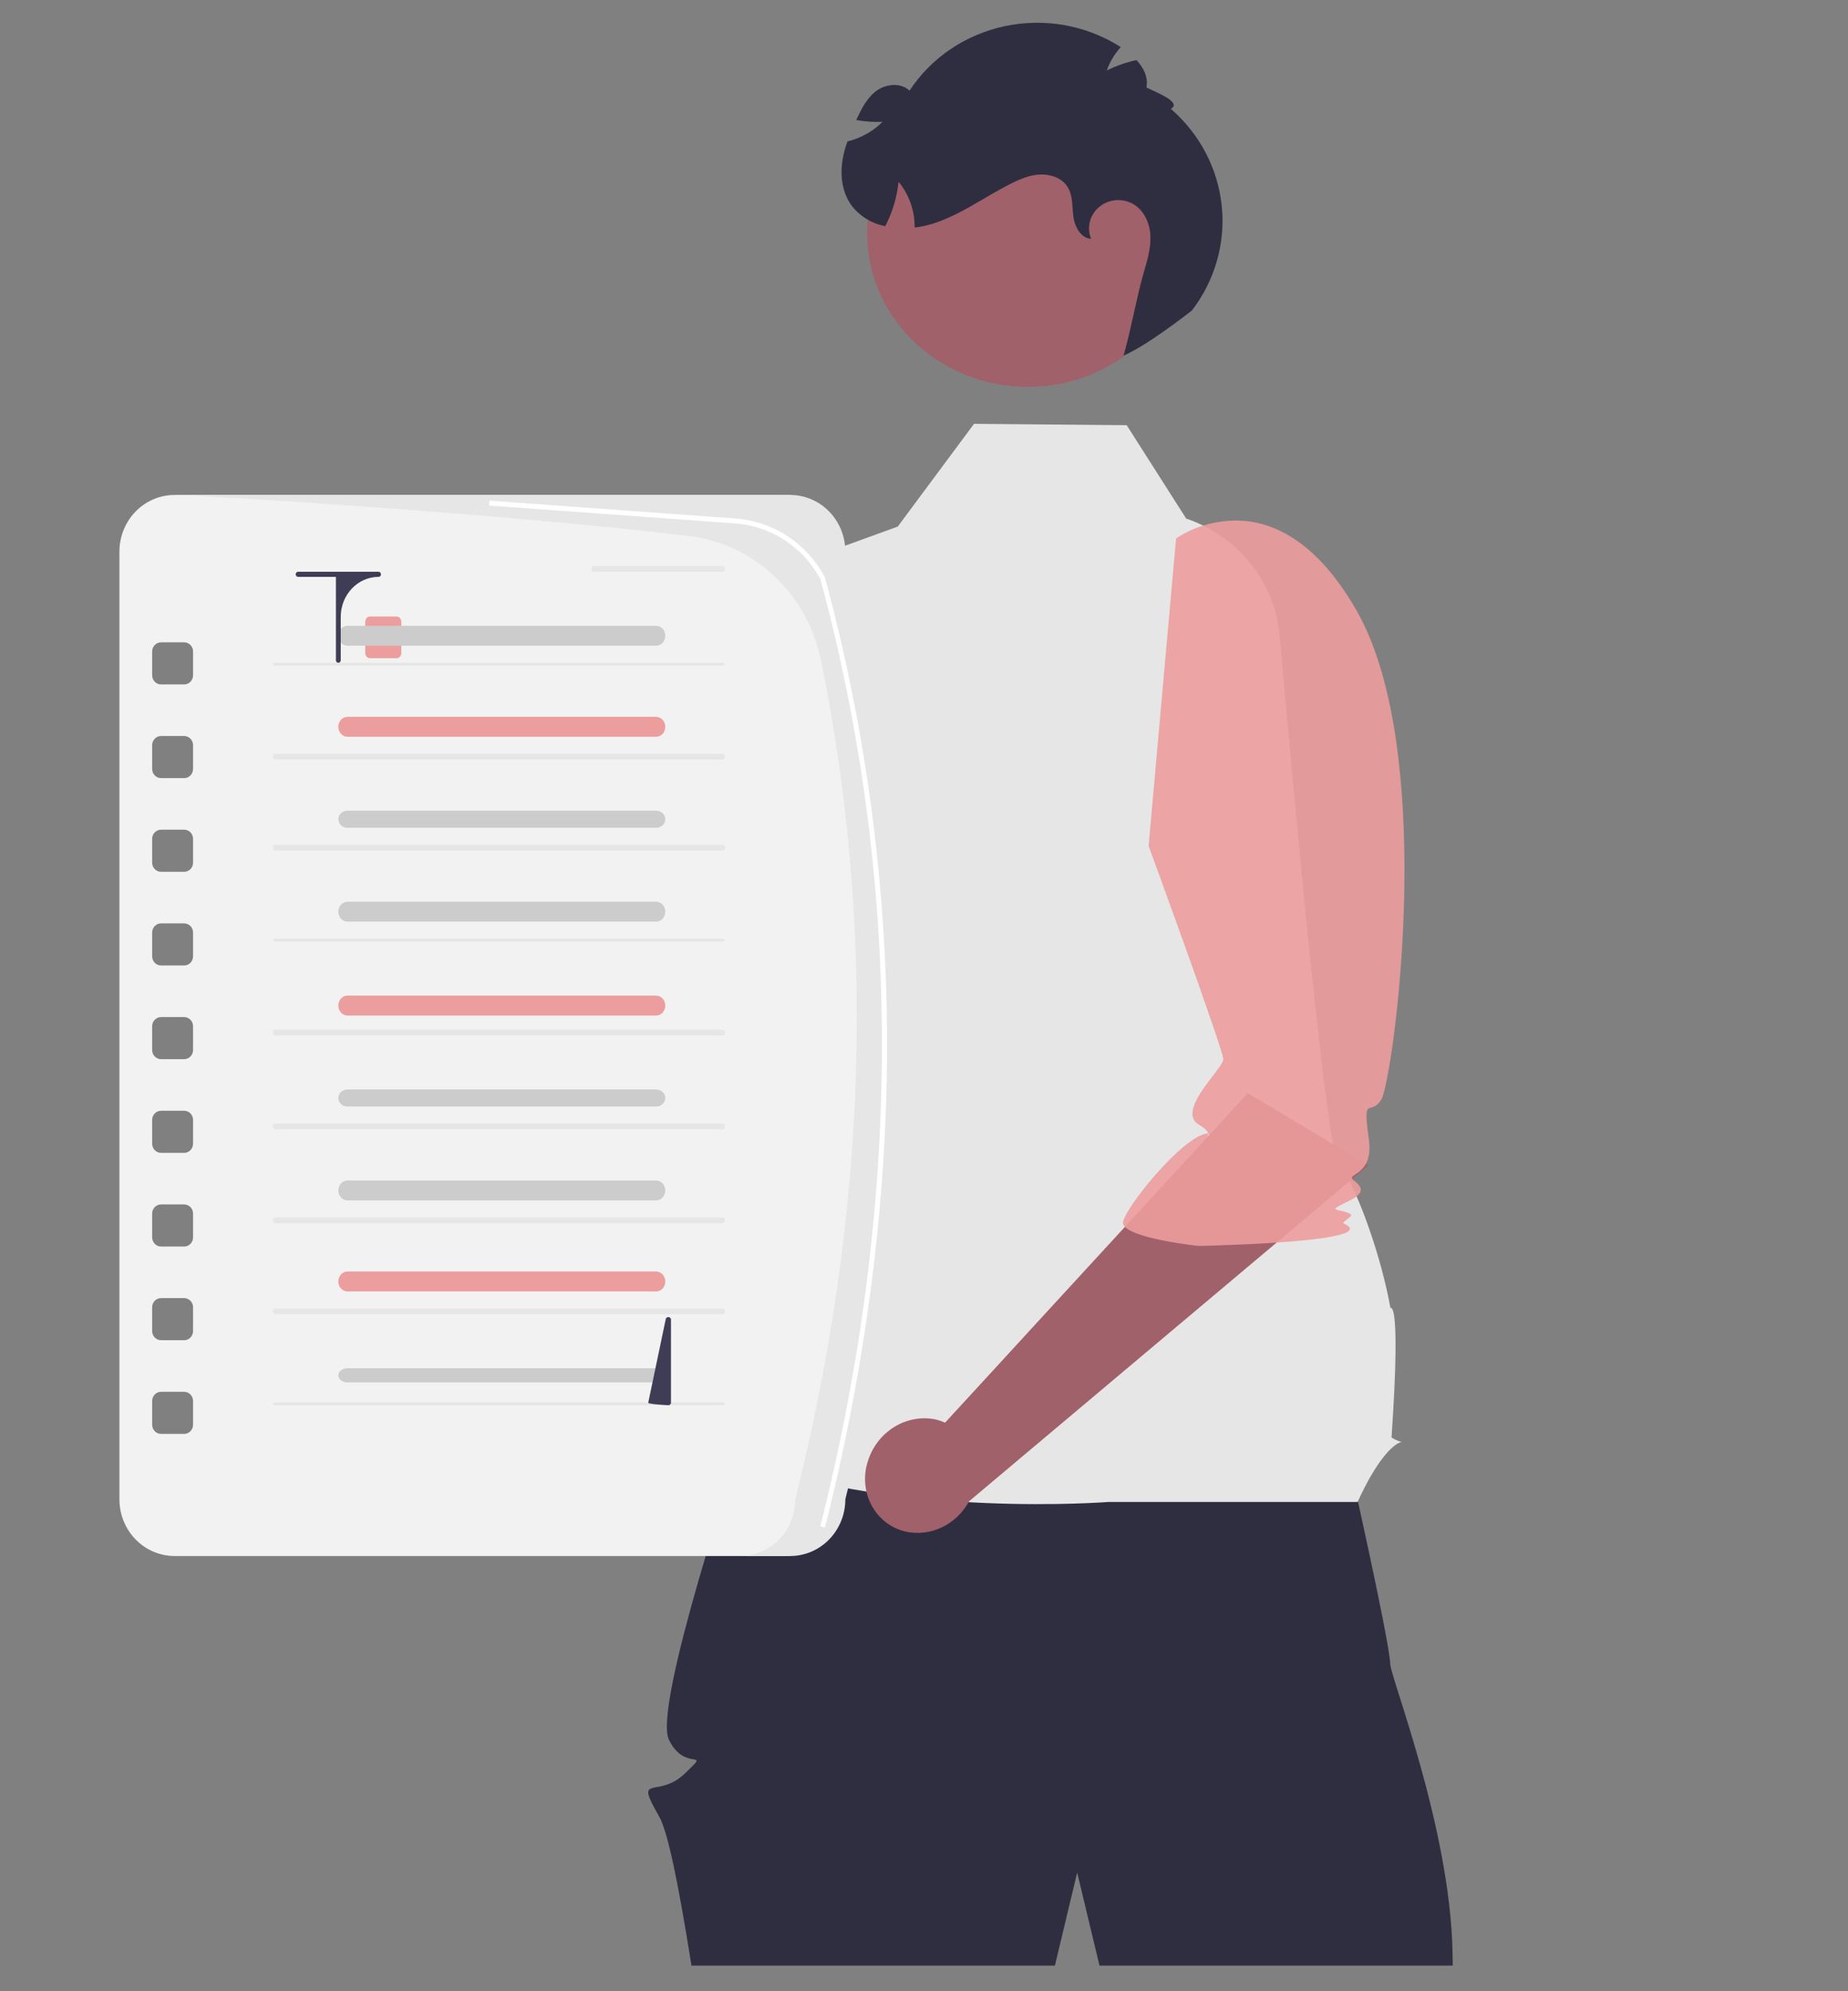 <svg width="650" height="700" viewBox="0 0 650 700" fill="none" xmlns="http://www.w3.org/2000/svg">
<rect x="0" y="0" width="650" height="700" fill="#808080" stroke="none"/>
<path d="M511 691H386.732L385.52 685.967L378.877 658.277L372.244 685.967L371.043 691H243.212C242.934 689.303 242.667 687.625 242.4 685.967C238.673 663.103 234.987 644.067 231.866 638.619C222.81 622.85 231.25 632.728 240.912 623.432C250.573 614.146 240.912 623.432 235.254 611.511C229.587 599.59 260.276 509 260.276 509L474 511.5C474 511.5 488.6 576.03 489 585C489.226 590.102 510.004 642.527 510.887 685.967C510.928 687.655 510.959 689.342 511 691Z" fill="#2F2E41"/>
<path d="M390 528C390 528 439.922 528 477.5 528C491.449 497.661 498.086 510.658 489.445 505.35C496.5 402 474.358 508.9 487 492C499.642 475.1 476.713 413.236 471.145 410.32C466.905 408.1 455.371 282.998 450.109 223.438C449.295 214.231 445.757 205.449 439.922 198.149C434.086 190.849 426.202 185.343 417.219 182.293L396.289 149.469L342.596 149L315.772 185.111L277.061 199.171L248.002 315.701C248.002 315.701 247.722 367.172 253.829 422.13C255.729 439.229 258.248 456.666 261.586 472.995C269.447 511.455 242.009 506.22 261.585 513.5C316.185 533.805 390 528 390 528Z" fill="#E6E6E6"/>
<path d="M481.287 409.672L466.221 422.339L462.732 425.264L457.154 429.985L340.865 527.752C338.693 531.789 335.308 535.022 331.239 536.945C327.169 538.868 322.645 539.373 318.373 538.38C313.475 537.195 309.309 534.039 306.788 529.607C304.268 525.175 303.6 519.828 304.932 514.742C304.979 514.561 305.048 514.402 305.095 514.221C306.557 509.007 309.918 504.509 314.464 501.682C319.01 498.855 324.382 497.921 329.441 499.079C330.461 499.346 331.457 499.696 332.419 500.125L335.299 496.986L344.341 487.158L351.172 479.735L364.745 464.937L370.014 459.209L387.092 440.631L403.568 422.716L423.526 400.998L438.863 384.298L445.79 388.439L481.287 409.672Z" fill="#A0616A"/>
<path d="M487.678 380.038C486.952 383.599 486.288 385.9 485.814 386.64C481.739 392.776 479.244 384.202 481.487 400.637C483.287 413.977 472.484 412.306 476.369 415.155C482.782 419.866 473.937 421.948 470.052 424.496C468.314 425.619 473.125 425.352 475.115 426.913C476.062 427.627 471.566 429.688 472.673 430.138C476.906 432.056 474.474 433.508 468.851 434.631C459.533 436.466 441.495 437.37 430.597 437.726C427.502 437.863 424.975 437.918 423.395 437.973C422.226 438 421.563 438 421.563 438C421.563 438 396.137 435.315 395 430.138C394.178 426.523 415.869 399.034 425 398.377C426.39 393.665 423.86 401.712 425.25 399C426.055 397.736 425.107 399.856 425 398.377L425.354 399.459C425.133 398.062 424.09 396.775 421.721 395.405C417.456 392.94 419.826 387.763 423.142 382.887C426.301 378.312 430.281 373.957 430.281 372.368C430.281 368.999 404 297.396 404 297.396L413.666 189.279C421.038 184.411 429.987 182.262 438.873 183.225C444.97 183.992 451.762 186.457 458.743 191.99C464.839 196.839 471.094 204.07 477.096 214.534C502.619 258.992 493.111 353.796 487.678 380.038Z" fill="#EC9D9D" fill-opacity="0.9"/>
<path d="M361.5 136C392.704 136 418 111.823 418 82C418 52.177 392.704 28 361.5 28C330.296 28 305 52.177 305 82C305 111.823 330.296 136 361.5 136Z" fill="#A0616A"/>
<path d="M419.24 109.14C419.24 109.14 403.71 121.418 395.194 125C397.552 117.073 400.009 103.464 402.36 95.559C403.582 91.4 404.831 87.15 404.632 82.851C404.416 78.524 402.503 74.055 398.713 71.813C396.874 70.72 394.726 70.215 392.574 70.37C390.423 70.524 388.376 71.33 386.723 72.674C385.071 74.017 383.897 75.83 383.368 77.855C382.839 79.88 382.981 82.015 383.775 83.957C380.066 83.713 377.971 79.61 377.517 76.023C377.062 72.436 377.406 68.528 375.359 65.487C373.385 62.539 369.488 61.195 365.837 61.356C362.217 61.502 358.779 62.94 355.535 64.578C346.26 69.224 337.836 75.636 327.856 78.701C325.855 79.317 323.798 79.751 321.713 79.995C321.786 74.153 319.785 68.463 316.046 63.877C315.504 69.32 313.919 74.618 311.372 79.499C306.56 78.593 302.285 75.948 299.415 72.1C296.291 67.72 295.523 62.072 296.258 56.806C296.614 54.386 297.223 52.009 298.075 49.708C299.543 49.367 300.972 48.886 302.343 48.274C305.368 46.991 308.102 45.142 310.386 42.832C307.299 42.958 304.207 42.745 301.169 42.199C301.244 42.025 301.313 41.872 301.389 41.698C303.128 38.019 305.053 34.221 308.412 31.833C311.77 29.446 316.973 28.971 319.89 31.881C327.473 20.344 339.479 12.195 353.268 9.228C367.057 6.261 381.498 8.719 393.415 16.06C393.681 16.224 393.945 16.39 394.208 16.558C392.034 18.96 390.366 21.751 389.298 24.772C392.604 23.127 396.116 21.901 399.747 21.127C402.303 23.89 403.919 27.205 403.226 30.751C407.464 32.748 415.73 36.076 411.823 38.267C421.966 47.057 428.35 59.2 429.722 72.312C431.094 85.424 427.356 98.559 419.24 109.14Z" fill="#2F2E41"/>
<path d="M198.148 421.968C193.301 421.627 188.776 419.206 185.568 415.237C182.359 411.267 180.73 406.074 181.037 400.798C181.068 400.619 181.088 400.439 181.099 400.257C181.509 394.831 183.844 389.793 187.611 386.211C191.377 382.628 196.277 380.784 201.272 381.069C202.283 381.169 203.285 381.35 204.272 381.61L206.403 378.007L213.127 366.701L218.176 358.188L228.252 341.185L232.142 334.609L232.659 333.73L244.825 313.259L254.57 296.818L255.398 295.422L257.032 292.674L271.826 267.721L275.798 261.01C275.819 260.987 275.819 261.01 275.819 261.01C276.212 260.785 282.647 274.905 283.04 274.68C289.516 271.122 294.958 266.618 318.213 272.428L328 266.505L316.124 281.639L313.372 285.13L308.986 290.76L254.405 360.395L217.41 407.599C216.108 411.973 213.512 415.755 210.027 418.354C206.543 420.954 202.365 422.224 198.148 421.968Z" fill="#A0616A"/>
<path d="M379.727 276.599L303.601 389.627L334.187 422.639L332.123 424.42L306.126 446.703L298.77 453L285.156 450.328C285.156 450.328 282.456 446.364 268.249 444.328C254.043 442.293 262.321 437.628 268.6 428.511C270.094 426.328 264.297 429.762 263.924 428.999C263.748 428.533 260.235 426.985 259.532 426.879C256.634 426.349 259.466 424.759 255.294 423.932C248.597 422.617 248.202 427.197 235.225 402.497C235.203 402.475 235.225 402.475 235.225 402.475C235.006 402.073 234.808 401.691 234.589 401.288C231.119 394.652 233.622 376.206 239.287 352.375C247.938 316.034 263.923 267.185 277.23 228.788C279.819 221.331 284.023 214.491 289.563 208.725C295.102 202.958 301.85 198.397 309.357 195.344C316.864 192.291 324.958 190.816 333.101 191.018C341.243 191.22 349.248 193.094 356.583 196.516C363.917 199.937 370.414 204.827 375.639 210.861C380.864 216.894 384.699 223.933 386.889 231.509C389.078 239.085 389.572 247.024 388.337 254.799C387.102 262.573 384.167 270.005 379.727 276.599Z" fill="#E6E6E6"/>
<path d="M275.934 174H61.392C58.845 174 56.323 174.516 53.971 175.518C51.618 176.52 49.48 177.989 47.68 179.841C45.879 181.692 44.451 183.891 43.476 186.31C42.502 188.729 42 191.323 42 193.941V527.059C42 532.347 44.043 537.42 47.68 541.159C51.316 544.899 56.249 547 61.392 547H275.934C281.077 547 286.009 544.899 289.646 541.159C293.282 537.42 295.325 532.347 295.325 527.059C323.786 413.851 324.661 302.746 295.325 193.941C295.325 188.653 293.282 183.58 289.646 179.841C286.009 176.101 281.077 174 275.934 174ZM67.908 500.847C67.908 501.703 67.578 502.524 66.989 503.13C66.4 503.735 65.602 504.075 64.769 504.075H56.654C55.822 504.075 55.023 503.735 54.434 503.13C53.846 502.524 53.515 501.703 53.515 500.847V492.502C53.515 491.646 53.846 490.825 54.434 490.219C55.023 489.614 55.822 489.274 56.654 489.274H64.769C65.602 489.274 66.4 489.614 66.989 490.219C67.578 490.825 67.908 491.646 67.908 492.502V500.847ZM67.908 467.914C67.908 468.77 67.578 469.591 66.989 470.196C66.4 470.802 65.602 471.142 64.769 471.142H56.654C55.822 471.142 55.023 470.802 54.434 470.196C53.846 469.591 53.515 468.77 53.515 467.914V459.569C53.515 459.145 53.596 458.725 53.754 458.333C53.912 457.942 54.143 457.586 54.434 457.286C54.726 456.986 55.072 456.748 55.453 456.586C55.834 456.424 56.242 456.34 56.654 456.34H64.769C65.181 456.34 65.589 456.424 65.97 456.586C66.351 456.748 66.697 456.986 66.989 457.286C67.28 457.586 67.511 457.942 67.669 458.333C67.827 458.725 67.908 459.145 67.908 459.569V467.914ZM67.908 434.98C67.908 435.836 67.578 436.657 66.989 437.263C66.4 437.868 65.602 438.208 64.769 438.208H56.654C55.822 438.208 55.023 437.868 54.434 437.263C53.846 436.657 53.515 435.836 53.515 434.98V426.635C53.515 425.779 53.846 424.958 54.434 424.352C55.023 423.747 55.822 423.407 56.654 423.407H64.769C65.602 423.407 66.4 423.747 66.989 424.352C67.578 424.958 67.908 425.779 67.908 426.635V434.98ZM67.908 402.046C67.908 402.903 67.578 403.724 66.989 404.329C66.4 404.935 65.602 405.275 64.769 405.275H56.654C55.822 405.275 55.023 404.935 54.434 404.329C53.846 403.724 53.515 402.903 53.515 402.046V393.702C53.515 392.845 53.846 392.024 54.434 391.419C55.023 390.813 55.822 390.473 56.654 390.473H64.769C65.602 390.473 66.4 390.813 66.989 391.419C67.578 392.024 67.908 392.845 67.908 393.702V402.046ZM67.908 369.113C67.908 369.969 67.578 370.79 66.989 371.396C66.4 372.001 65.602 372.341 64.769 372.341H56.654C55.822 372.341 55.023 372.001 54.434 371.396C53.846 370.79 53.515 369.969 53.515 369.113V360.768C53.515 359.912 53.846 359.091 54.434 358.485C55.023 357.88 55.822 357.54 56.654 357.54H64.769C65.602 357.54 66.4 357.88 66.989 358.485C67.578 359.091 67.908 359.912 67.908 360.768V369.113ZM67.908 336.179C67.908 337.036 67.578 337.857 66.989 338.462C66.4 339.068 65.602 339.408 64.769 339.408H56.654C55.822 339.408 55.023 339.068 54.434 338.462C53.846 337.857 53.515 337.036 53.515 336.179V327.835C53.515 326.978 53.846 326.157 54.434 325.552C55.023 324.946 55.822 324.606 56.654 324.606H64.769C65.602 324.606 66.4 324.946 66.989 325.552C67.578 326.157 67.908 326.978 67.908 327.835V336.179ZM67.908 303.246C67.908 304.102 67.578 304.923 66.989 305.529C66.4 306.134 65.602 306.474 64.769 306.474H56.654C55.822 306.474 55.023 306.134 54.434 305.529C53.846 304.923 53.515 304.102 53.515 303.246V294.901C53.515 294.045 53.846 293.224 54.434 292.618C55.023 292.013 55.822 291.673 56.654 291.673H64.769C65.602 291.673 66.4 292.013 66.989 292.618C67.578 293.224 67.908 294.045 67.908 294.901V303.246ZM67.908 270.312C67.908 271.169 67.578 271.99 66.989 272.595C66.4 273.201 65.602 273.541 64.769 273.541H56.654C55.822 273.541 55.023 273.201 54.434 272.595C53.846 271.99 53.515 271.169 53.515 270.312V261.967C53.515 261.111 53.846 260.29 54.434 259.685C55.023 259.079 55.822 258.739 56.654 258.739H64.769C65.602 258.739 66.4 259.079 66.989 259.685C67.578 260.29 67.908 261.111 67.908 261.967V270.312ZM67.908 237.379C67.908 238.235 67.578 239.056 66.989 239.662C66.4 240.267 65.602 240.607 64.769 240.607H56.654C55.822 240.607 55.023 240.267 54.434 239.662C53.846 239.056 53.515 238.235 53.515 237.379V229.034C53.515 228.178 53.846 227.357 54.434 226.751C55.023 226.146 55.822 225.806 56.654 225.806H64.769C65.602 225.806 66.4 226.146 66.989 226.751C67.578 227.357 67.908 228.178 67.908 229.034V237.379Z" fill="#F2F2F2"/>
<path d="M139.544 216.736H130.092C129.201 216.736 128.479 217.571 128.479 218.6V229.518C128.479 230.547 129.201 231.381 130.092 231.381H139.544C140.435 231.381 141.157 230.547 141.157 229.518V218.6C141.157 217.571 140.435 216.736 139.544 216.736Z" fill="#EC9D9D"/>
<path d="M254.157 234H96.843C96.619 234 96.405 233.947 96.247 233.854C96.089 233.76 96 233.633 96 233.5C96 233.367 96.089 233.24 96.247 233.146C96.405 233.053 96.619 233 96.843 233H254.157C254.381 233 254.595 233.053 254.753 233.146C254.911 233.24 255 233.367 255 233.5C255 233.633 254.911 233.76 254.753 233.854C254.595 233.947 254.381 234 254.157 234Z" fill="#E6E6E6"/>
<path d="M254.148 201H208.852C208.626 201 208.409 200.895 208.25 200.707C208.09 200.52 208 200.265 208 200C208 199.735 208.09 199.48 208.25 199.293C208.409 199.105 208.626 199 208.852 199H254.148C254.374 199 254.591 199.105 254.75 199.293C254.91 199.48 255 199.735 255 200C255 200.265 254.91 200.52 254.75 200.707C254.591 200.895 254.374 201 254.148 201Z" fill="#E6E6E6"/>
<path d="M254.157 267H96.843C96.619 267 96.405 266.895 96.247 266.707C96.089 266.52 96 266.265 96 266C96 265.735 96.089 265.48 96.247 265.293C96.405 265.105 96.619 265 96.843 265H254.157C254.381 265 254.595 265.105 254.753 265.293C254.911 265.48 255 265.735 255 266C255 266.265 254.911 266.52 254.753 266.707C254.595 266.895 254.381 267 254.157 267Z" fill="#E6E6E6"/>
<path d="M254.157 299H96.843C96.619 299 96.405 298.895 96.247 298.707C96.089 298.52 96 298.265 96 298C96 297.735 96.089 297.48 96.247 297.293C96.405 297.105 96.619 297 96.843 297H254.157C254.381 297 254.595 297.105 254.753 297.293C254.911 297.48 255 297.735 255 298C255 298.265 254.911 298.52 254.753 298.707C254.595 298.895 254.381 299 254.157 299Z" fill="#E6E6E6"/>
<path d="M254.157 331H96.843C96.619 331 96.405 330.947 96.247 330.854C96.089 330.76 96 330.633 96 330.5C96 330.367 96.089 330.24 96.247 330.146C96.405 330.053 96.619 330 96.843 330H254.157C254.381 330 254.595 330.053 254.753 330.146C254.911 330.24 255 330.367 255 330.5C255 330.633 254.911 330.76 254.753 330.854C254.595 330.947 254.381 331 254.157 331Z" fill="#E6E6E6"/>
<path d="M254.157 364H96.843C96.619 364 96.405 363.895 96.247 363.707C96.089 363.52 96 363.265 96 363C96 362.735 96.089 362.48 96.247 362.293C96.405 362.105 96.619 362 96.843 362H254.157C254.381 362 254.595 362.105 254.753 362.293C254.911 362.48 255 362.735 255 363C255 363.265 254.911 363.52 254.753 363.707C254.595 363.895 254.381 364 254.157 364Z" fill="#E6E6E6"/>
<path d="M254.157 397H96.843C96.619 397 96.405 396.895 96.247 396.707C96.089 396.52 96 396.265 96 396C96 395.735 96.089 395.48 96.247 395.293C96.405 395.105 96.619 395 96.843 395H254.157C254.381 395 254.595 395.105 254.753 395.293C254.911 395.48 255 395.735 255 396C255 396.265 254.911 396.52 254.753 396.707C254.595 396.895 254.381 397 254.157 397Z" fill="#E6E6E6"/>
<path d="M254.157 430H96.843C96.619 430 96.405 429.895 96.247 429.707C96.089 429.52 96 429.265 96 429C96 428.735 96.089 428.48 96.247 428.293C96.405 428.105 96.619 428 96.843 428H254.157C254.381 428 254.595 428.105 254.753 428.293C254.911 428.48 255 428.735 255 429C255 429.265 254.911 429.52 254.753 429.707C254.595 429.895 254.381 430 254.157 430Z" fill="#E6E6E6"/>
<path d="M254.157 462H96.843C96.619 462 96.405 461.895 96.247 461.707C96.089 461.52 96 461.265 96 461C96 460.735 96.089 460.48 96.247 460.293C96.405 460.105 96.619 460 96.843 460H254.157C254.381 460 254.595 460.105 254.753 460.293C254.911 460.48 255 460.735 255 461C255 461.265 254.911 461.52 254.753 461.707C254.595 461.895 254.381 462 254.157 462Z" fill="#E6E6E6"/>
<path d="M254.157 494H96.843C96.619 494 96.405 493.947 96.247 493.854C96.089 493.76 96 493.633 96 493.5C96 493.367 96.089 493.24 96.247 493.146C96.405 493.053 96.619 493 96.843 493H254.157C254.381 493 254.595 493.053 254.753 493.146C254.911 493.24 255 493.367 255 493.5C255 493.633 254.911 493.76 254.753 493.854C254.595 493.947 254.381 494 254.157 494Z" fill="#E6E6E6"/>
<path d="M230.789 227H122.221C121.798 227.001 121.38 226.911 120.989 226.735C120.598 226.56 120.243 226.302 119.944 225.977C119.645 225.652 119.407 225.266 119.245 224.841C119.083 224.416 119 223.96 119 223.5C119 223.04 119.083 222.584 119.245 222.159C119.407 221.734 119.645 221.348 119.944 221.023C120.243 220.698 120.598 220.44 120.989 220.265C121.38 220.089 121.798 219.999 122.221 220H230.789C231.641 220.002 232.458 220.371 233.06 221.027C233.662 221.683 234 222.573 234 223.5C234 224.427 233.662 225.317 233.06 225.973C232.458 226.629 231.641 226.998 230.789 227Z" fill="#CCCCCC"/>
<path d="M230.784 259H122.216C121.363 259 120.545 258.631 119.942 257.975C119.339 257.319 119 256.428 119 255.5C119 254.572 119.339 253.681 119.942 253.025C120.545 252.369 121.363 252 122.216 252H230.784C231.637 252 232.455 252.369 233.058 253.025C233.661 253.681 234 254.572 234 255.5C234 256.428 233.661 257.319 233.058 257.975C232.455 258.631 231.637 259 230.784 259Z" fill="#EC9D9D"/>
<path d="M230.789 291H122.221C121.798 291.001 121.38 290.924 120.989 290.773C120.598 290.623 120.243 290.402 119.944 290.123C119.645 289.844 119.407 289.513 119.245 289.149C119.083 288.785 119 288.394 119 288C119 287.606 119.083 287.215 119.245 286.851C119.407 286.487 119.645 286.156 119.944 285.877C120.243 285.598 120.598 285.377 120.989 285.227C121.38 285.076 121.798 284.999 122.221 285H230.789C231.641 285.001 232.458 285.318 233.06 285.88C233.662 286.443 234 287.205 234 288C234 288.795 233.662 289.557 233.06 290.12C232.458 290.682 231.641 290.999 230.789 291Z" fill="#CCCCCC"/>
<path d="M230.784 324H122.216C121.363 324 120.545 323.631 119.942 322.975C119.339 322.319 119 321.428 119 320.5C119 319.572 119.339 318.681 119.942 318.025C120.545 317.369 121.363 317 122.216 317H230.784C231.637 317 232.455 317.369 233.058 318.025C233.661 318.681 234 319.572 234 320.5C234 321.428 233.661 322.319 233.058 322.975C232.455 323.631 231.637 324 230.784 324Z" fill="#CCCCCC"/>
<path d="M230.789 357H122.221C121.798 357.001 121.38 356.911 120.989 356.735C120.598 356.56 120.243 356.302 119.944 355.977C119.645 355.652 119.407 355.266 119.245 354.841C119.083 354.416 119 353.96 119 353.5C119 353.04 119.083 352.584 119.245 352.159C119.407 351.734 119.645 351.348 119.944 351.023C120.243 350.698 120.598 350.44 120.989 350.265C121.38 350.089 121.798 349.999 122.221 350H230.789C231.641 350.002 232.458 350.371 233.06 351.027C233.662 351.683 234 352.573 234 353.5C234 354.427 233.662 355.317 233.06 355.973C232.458 356.629 231.641 356.998 230.789 357Z" fill="#EC9D9D"/>
<path d="M230.789 389H122.221C121.798 389.001 121.38 388.923 120.989 388.773C120.598 388.623 120.243 388.402 119.944 388.123C119.645 387.844 119.407 387.513 119.245 387.149C119.083 386.785 119 386.394 119 386C119 385.606 119.083 385.215 119.245 384.851C119.407 384.487 119.645 384.156 119.944 383.877C120.243 383.598 120.598 383.377 120.989 383.227C121.38 383.076 121.798 382.999 122.221 383H230.789C231.641 383.001 232.458 383.318 233.06 383.88C233.662 384.443 234 385.205 234 386C234 386.795 233.662 387.557 233.06 388.12C232.458 388.682 231.641 388.999 230.789 389Z" fill="#CCCCCC"/>
<path d="M230.784 422H122.216C121.363 422 120.545 421.631 119.942 420.975C119.339 420.318 119 419.428 119 418.5C119 417.572 119.339 416.682 119.942 416.025C120.545 415.369 121.363 415 122.216 415H230.784C231.637 415 232.455 415.369 233.058 416.025C233.661 416.682 234 417.572 234 418.5C234 419.428 233.661 420.318 233.058 420.975C232.455 421.631 231.637 422 230.784 422Z" fill="#CCCCCC"/>
<path d="M230.789 454H122.221C121.798 454.001 121.38 453.911 120.989 453.735C120.598 453.56 120.243 453.302 119.944 452.977C119.645 452.652 119.407 452.266 119.245 451.841C119.083 451.416 119 450.96 119 450.5C119 450.04 119.083 449.584 119.245 449.159C119.407 448.734 119.645 448.348 119.944 448.023C120.243 447.698 120.598 447.44 120.989 447.265C121.38 447.089 121.798 446.999 122.221 447H230.789C231.641 447.002 232.458 447.371 233.06 448.027C233.662 448.683 234 449.573 234 450.5C234 451.427 233.662 452.317 233.06 452.973C232.458 453.629 231.641 453.998 230.789 454Z" fill="#EC9D9D"/>
<path d="M230.784 486H122.216C121.793 486 121.375 485.935 120.985 485.81C120.595 485.684 120.24 485.5 119.942 485.268C119.643 485.036 119.406 484.76 119.245 484.457C119.083 484.153 119 483.828 119 483.5C119 483.172 119.083 482.847 119.245 482.543C119.406 482.24 119.643 481.964 119.942 481.732C120.24 481.5 120.595 481.316 120.985 481.19C121.375 481.065 121.793 481 122.216 481H230.784C231.637 481 232.455 481.263 233.058 481.732C233.661 482.201 234 482.837 234 483.5C234 484.163 233.661 484.799 233.058 485.268C232.455 485.737 231.637 486 230.784 486Z" fill="#CCCCCC"/>
<path d="M133.15 201H104.85C104.624 201 104.408 201.095 104.249 201.263C104.09 201.431 104 201.66 104 201.898C104 202.136 104.09 202.364 104.249 202.533C104.408 202.701 104.624 202.796 104.85 202.796H118.15V232.102C118.15 232.34 118.24 232.569 118.399 232.737C118.559 232.905 118.775 233 119 233C119.225 233 119.441 232.905 119.601 232.737C119.76 232.569 119.85 232.34 119.85 232.102V216.851C119.85 213.124 121.251 209.549 123.745 206.913C126.24 204.277 129.623 202.796 133.15 202.796C133.376 202.796 133.592 202.701 133.751 202.533C133.91 202.364 134 202.136 134 201.898C134 201.66 133.91 201.431 133.751 201.263C133.592 201.095 133.376 201 133.15 201Z" fill="#3F3D56"/>
<path d="M235.066 494C234.55 494 228 493.607 228 493.122L234.131 463.878C234.131 463.645 234.23 463.422 234.405 463.257C234.58 463.093 234.818 463 235.066 463C235.313 463 235.551 463.093 235.726 463.257C235.902 463.422 236 463.645 236 463.878V493.122C236 493.355 235.902 493.578 235.726 493.743C235.551 493.907 235.313 494 235.066 494Z" fill="#3F3D56"/>
<path d="M297.334 193.941C297.334 188.653 295.291 183.58 291.656 179.841C288.021 176.101 283.091 174 277.95 174H61C69.772 174 175.171 180.376 242.32 188.425C253.515 189.765 264.017 194.691 272.342 202.507C280.668 210.322 286.395 220.632 288.715 231.978C308.457 328.605 304.851 427.011 279.708 527.059C279.708 532.347 277.666 537.42 274.031 541.159C270.396 544.899 265.465 547 260.324 547H277.95C283.091 547 288.021 544.899 291.656 541.159C295.291 537.42 297.334 532.347 297.334 527.059C325.783 413.851 326.658 302.746 297.334 193.941Z" fill="#E6E6E6"/>
<path d="M290.169 537L288.534 536.568C317.415 422.229 317.425 310.202 288.564 203.596C285.56 198.021 281.238 193.307 275.994 189.884C270.749 186.461 264.75 184.439 258.545 184.002L172 177.725L172.12 176L258.664 182.277C265.168 182.735 271.454 184.859 276.946 188.454C282.437 192.049 286.958 196.999 290.091 202.85L290.166 203.036C304.757 256.876 312.103 312.502 311.999 368.374C311.89 423.352 304.545 480.087 290.169 537Z" fill="white"/>
</svg>
